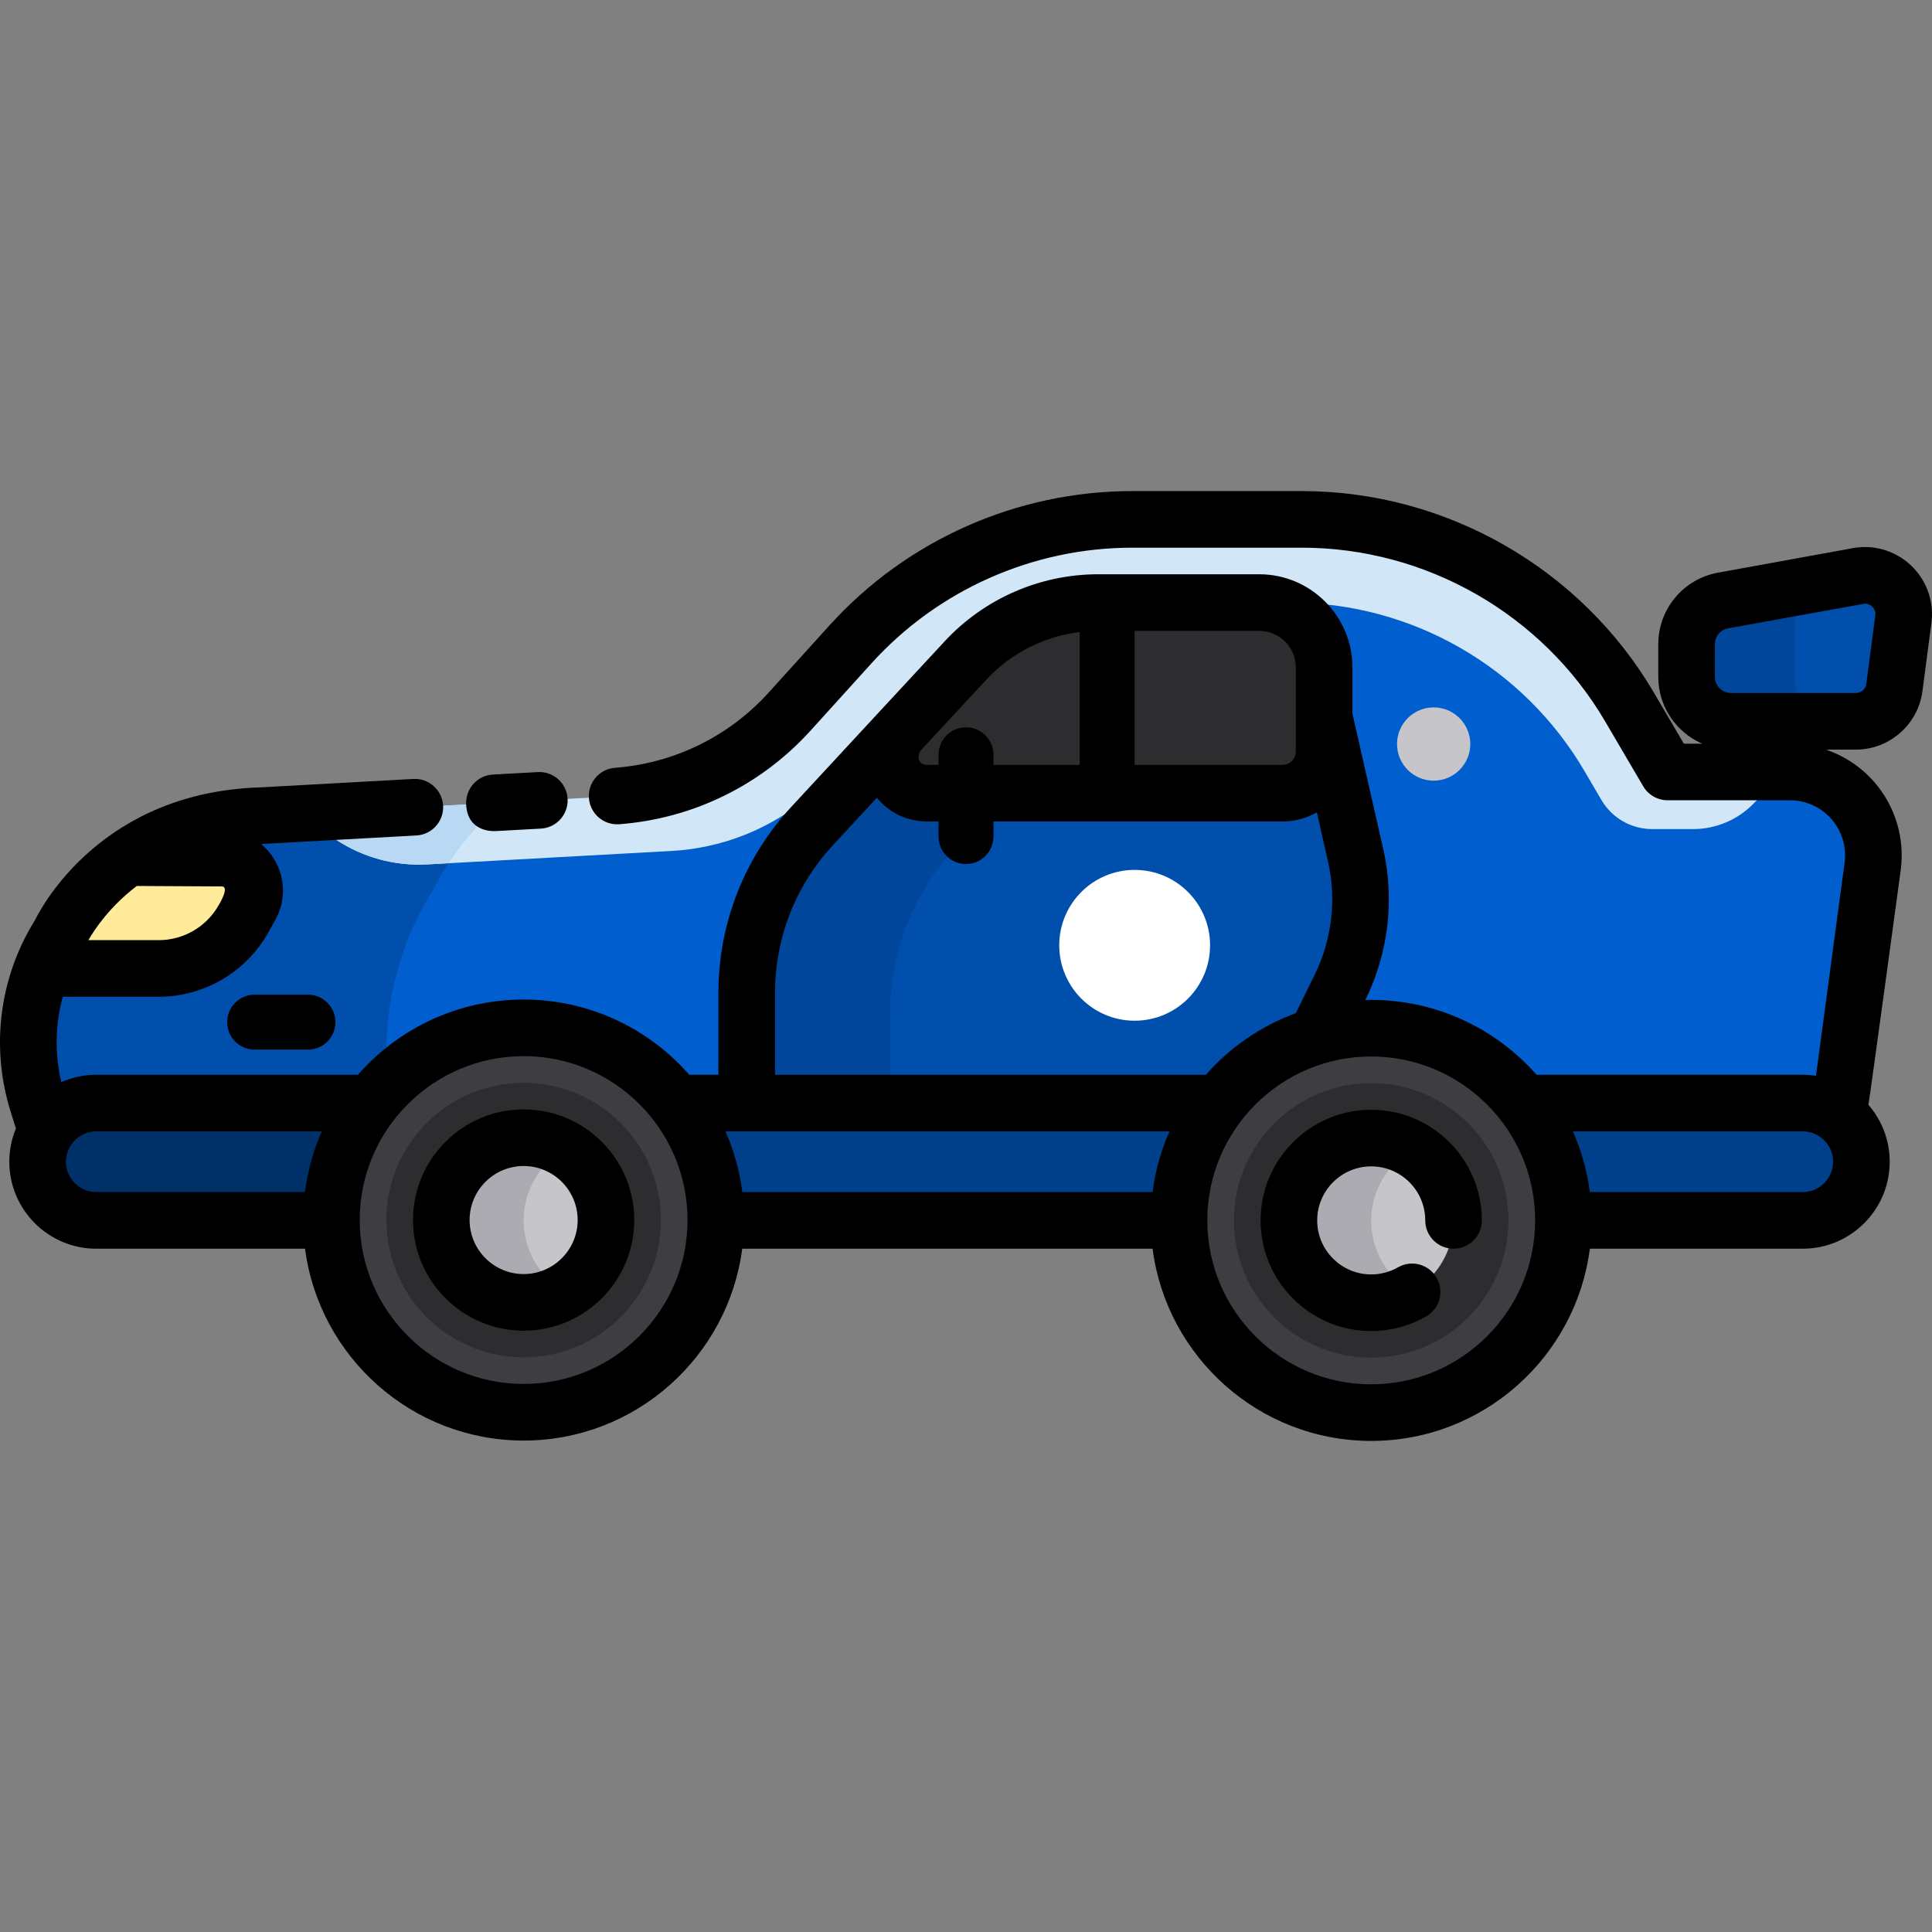 <?xml version="1.0" encoding="iso-8859-1"?>
<!-- Generator: Adobe Illustrator 19.0.0, SVG Export Plug-In . SVG Version: 6.00 Build 0)  -->
<svg xmlns="http://www.w3.org/2000/svg" xmlns:xlink="http://www.w3.org/1999/xlink" version="1.1" id="Layer_1" x="0px" y="0px" viewBox="0 0 512.002 512.002" style="enable-background:new 0 0 512.002 512.002;" xml:space="preserve">
<rect x="0" y="0" width="512.002" height="512.002" fill="#808080" stroke="none"/>
<rect x="468.458" y="172.498" transform="matrix(-0.991 -0.133 0.133 -0.991 919.839 475.074)" style="fill:#3E3D42;" width="14.56" height="68.823"/>
<path style="fill:#004FAC;" d="M502.031,182.205l2.382-18.095c0.911-6.918-5.181-12.718-12.046-11.469l-35.744,6.5  c-5.593,1.017-9.658,5.888-9.658,11.573v8.678c0,6.496,5.266,11.762,11.762,11.762h33.099  C496.992,191.154,501.357,187.326,502.031,182.205z"/>
<path style="fill:#00479B;" d="M475.712,165.774c0-3.91,1.163-7.581,3.164-10.679l-22.253,4.047  c-5.593,1.017-9.658,5.888-9.658,11.573v8.677c0,6.496,5.266,11.762,11.762,11.762h20.241c-2.054-3.111-3.257-6.833-3.257-10.84  L475.712,165.774L475.712,165.774z"/>
<path style="fill:#005ECE;" d="M488.535,287.241l7.738-57.627c1.779-13.251-8.527-25.034-21.898-25.034h-32.431l-10.108-17.227  c-18.07-30.796-51.103-49.712-86.809-49.712h-45.008c-28.428,0-55.53,12.022-74.61,33.095l-16.126,17.811  c-12.149,13.418-29.1,21.502-47.172,22.498l-92.928,5.119c-39.657,1.214-53.345,31.328-53.345,31.328  c-8.446,13.356-10.592,29.751-5.869,44.83l3.271,10.445c3.849,12.29,15.234,20.655,28.112,20.655h405.822  C468.075,323.419,485.754,307.956,488.535,287.241z"/>
<g>
	<path style="fill:#004FAC;" d="M106.078,302.87c-7.082-22.616-3.863-47.201,8.802-67.232c0,0,5.186-11.402,17.89-22.979   l-63.586,3.503c-39.657,1.215-53.345,31.328-53.345,31.328c-8.446,13.356-10.592,29.751-5.869,44.83l3.271,10.445   c3.849,12.29,15.234,20.655,28.112,20.655h71.487c-0.707-1.577-1.329-3.206-1.855-4.885L106.078,302.87z"/>
	<path style="fill:#004FAC;" d="M255.897,175.007l-40.674,43.901c-11.143,12.027-17.333,27.818-17.333,44.213v43.858h135.017   l22.271-45.438c5.313-10.839,6.749-23.173,4.07-34.943l-8.339-36.635L255.897,175.007z"/>
</g>
<path style="fill:#00479B;" d="M253.249,224.51l40.364-43.566l-37.716-5.937l-40.674,43.901  c-11.143,12.027-17.333,27.818-17.333,44.213v43.858h38.027v-38.257C235.916,252.327,242.107,236.537,253.249,224.51z"/>
<path style="fill:#003F8A;" d="M477.742,292.32H25.518c-8.553,0-15.55,6.998-15.55,15.55c0,8.552,6.997,15.55,15.55,15.55h452.225  c8.553,0,15.55-6.997,15.55-15.55C493.292,299.317,486.295,292.32,477.742,292.32z"/>
<path style="fill:#003068;" d="M106.078,302.87c-1.089-3.478-1.933-7.003-2.538-10.55H25.518c-8.553,0-15.55,6.998-15.55,15.55  c0,8.552,6.997,15.55,15.55,15.55h87.321c-0.707-1.577-1.329-3.206-1.855-4.885L106.078,302.87z"/>
<path style="fill:#D1E7F8;" d="M424.422,212.042c2.788,4.752,7.886,7.671,13.395,7.671h10.894c5.948,0,11.651-2.374,15.842-6.594  l8.481-8.54h-31.089l-10.108-17.226c-18.071-30.796-51.104-49.712-86.81-49.712H300.02c-28.428,0-55.53,12.022-74.611,33.095  l-16.126,17.811c-12.149,13.418-29.1,21.502-47.172,22.498l-83.481,4.599l10.466,6.91c7.13,4.708,15.587,6.996,24.118,6.526  l64.775-3.569c16.207-0.893,31.407-8.142,42.302-20.175l14.46-15.97c17.11-18.897,41.414-29.678,66.905-29.678h40.36  c32.018,0,61.639,16.963,77.843,44.577L424.422,212.042z"/>
<path style="fill:#B9D8F4;" d="M132.77,212.658l-54.14,2.983l10.466,6.91c7.13,4.708,15.587,6.996,24.118,6.526l5.664-0.312  C121.753,224.439,126.28,218.573,132.77,212.658z"/>
<path style="fill:#2D2D30;" d="M255.897,175.007l-17.342,18.701c-5.828,6.285-1.371,16.497,7.2,16.497h94.108  c6.101,0,11.047-4.946,11.047-11.047v-22.286c0-9.491-7.694-17.184-17.184-17.184h-42.728  C277.675,159.687,264.955,165.239,255.897,175.007z"/>
<path style="fill:#FFEB99;" d="M11.222,256.654h30.831c9.321,0,17.915-5.032,22.477-13.16l1.841-3.28  c3.205-5.709-0.898-12.761-7.445-12.798l-25.014-0.139c-12.969,9.015-18.076,20.211-18.076,20.211  C13.989,250.412,12.461,253.486,11.222,256.654z"/>
<circle style="fill:#C6C5CA;" cx="379.936" cy="197.177" r="9.707"/>
<circle style="fill:#FFFFFF;" cx="300.697" cy="250.516" r="19.985"/>
<circle style="fill:#3E3D42;" cx="138.769" cy="323.325" r="50.938"/>
<path style="fill:#2D2D30;" d="M138.769,359.703c-20.06,0-36.379-16.319-36.379-36.379c0-20.06,16.319-36.378,36.379-36.378  s36.379,16.319,36.379,36.378C175.147,343.383,158.828,359.703,138.769,359.703z"/>
<path style="fill:#C6C5CA;" d="M138.769,345.142c-12.03,0-21.818-9.788-21.818-21.818c0-12.03,9.788-21.818,21.818-21.818  s21.818,9.787,21.818,21.818C160.587,335.355,150.799,345.142,138.769,345.142z"/>
<path style="fill:#ACABB1;" d="M138.769,323.419c0-8.092,4.431-15.163,10.992-18.93c-3.23-1.892-6.985-2.983-10.992-2.983  c-12.03,0-21.818,9.787-21.818,21.818c0,12.031,9.788,21.818,21.818,21.818c3.939,0,7.633-1.054,10.826-2.888  C143.126,338.464,138.769,331.443,138.769,323.419z"/>
<circle style="fill:#3E3D42;" cx="363.386" cy="323.415" r="50.938"/>
<path style="fill:#2D2D30;" d="M363.389,359.798c-20.06,0-36.379-16.319-36.379-36.379c0-20.06,16.319-36.379,36.379-36.379  s36.379,16.319,36.379,36.379C399.768,343.479,383.448,359.798,363.389,359.798z"/>
<path style="fill:#C6C5CA;" d="M363.389,345.237c-12.03,0-21.818-9.788-21.818-21.818c0-12.03,9.788-21.818,21.818-21.818  s21.818,9.788,21.818,21.818C385.207,335.449,375.419,345.237,363.389,345.237z"/>
<path style="fill:#ACABB1;" d="M363.389,323.514c0-8.092,4.431-15.163,10.992-18.93c-3.23-1.892-6.985-2.983-10.992-2.983  c-12.03,0-21.818,9.787-21.818,21.818c0,12.03,9.788,21.818,21.818,21.818c3.939,0,7.633-1.054,10.826-2.888  C367.746,338.559,363.389,331.538,363.389,323.514z"/>
<path d="M138.768,294.007c-16.166,0-29.317,13.152-29.317,29.318c0,16.166,13.151,29.318,29.317,29.318s29.318-13.152,29.318-29.318  C168.086,307.158,154.934,294.007,138.768,294.007z M138.768,337.642c-7.895,0-14.317-6.423-14.317-14.318  s6.423-14.318,14.317-14.318c7.896,0,14.318,6.423,14.318,14.318S146.664,337.642,138.768,337.642z"/>
<path d="M363.388,294.102c-16.166,0-29.317,13.152-29.317,29.318c0,16.166,13.151,29.318,29.317,29.318  c5.109,0,10.146-1.341,14.564-3.878c3.592-2.063,4.832-6.646,2.77-10.239c-2.063-3.592-6.646-4.831-10.238-2.77  c-2.149,1.234-4.604,1.887-7.096,1.887c-7.895,0-14.317-6.423-14.317-14.318s6.423-14.318,14.317-14.318  c7.896,0,14.318,6.423,14.318,14.318c0,4.142,3.357,7.5,7.5,7.5c4.143,0,7.5-3.358,7.5-7.5  C392.707,307.253,379.554,294.102,363.388,294.102z"/>
<path d="M131.438,220.244l11.91-0.656c4.136-0.228,7.304-3.766,7.075-7.901c-0.228-4.136-3.751-7.309-7.901-7.076l-11.91,0.656  c-4.136,0.228-7.26,3.763-7.075,7.901C123.883,220.898,131.298,220.251,131.438,220.244z"/>
<path d="M507.594,151.045c-3.385-3.86-8.252-6.074-13.354-6.074c-1.07,0-2.152,0.098-3.215,0.292l-35.743,6.5  c-9.165,1.666-15.817,9.636-15.817,18.951v8.678c0,7.918,4.806,14.73,11.651,17.688h-4.877l-7.935-13.522  c-19.333-32.949-55.074-53.416-93.277-53.416h-45.008c-30.486,0-59.707,12.961-80.17,35.562l-16.126,17.811  c-10.569,11.674-25.037,18.762-40.74,19.958c-4.13,0.315-7.223,3.918-6.908,8.048c0.314,4.13,3.912,7.219,8.049,6.909  c19.549-1.49,37.561-10.314,50.718-24.848l16.126-17.81c17.625-19.465,42.793-30.629,69.051-30.629h45.008  c32.905,0,63.688,17.629,80.34,46.008l10.108,17.227c1.347,2.294,3.809,3.704,6.469,3.704h32.432c4.209,0,8.213,1.817,10.984,4.986  c2.771,3.169,4.04,7.378,3.479,11.55l-7.583,56.473c-1.146-0.176-2.319-0.267-3.513-0.267h-70.532  c-10.717-12.152-26.385-19.839-43.822-19.839c-0.525,0-1.043,0.026-1.564,0.04l0.088-0.179c6.048-12.338,7.699-26.511,4.648-39.909  l-8.151-35.812v-12.252c0-13.611-11.073-24.684-24.684-24.684h-42.73c-15.358,0-30.156,6.458-40.6,17.72l-17.342,18.701  c-0.001,0.001-0.002,0.003-0.004,0.004l0,0l-23.332,25.199c-12.466,13.456-19.331,30.968-19.331,49.31v21.699h-7.717  c-10.719-12.207-26.422-19.934-43.904-19.934s-33.186,7.727-43.904,19.934H25.517c-3.3,0-6.438,0.702-9.279,1.957  c-1.761-7.52-1.602-15.282,0.387-22.623h25.428c12.017,0,23.136-6.51,29.017-16.988l1.842-3.281  c2.819-5.021,2.773-10.991-0.122-15.968c-0.958-1.648-2.17-3.072-3.565-4.249c0.064-0.002,0.124-0.008,0.188-0.01  c0.062-0.002,40.938-2.253,40.938-2.253c4.137-0.228,7.305-3.766,7.076-7.901c-0.228-4.136-3.776-7.311-7.9-7.076l-40.667,2.24  c-41.274,1.309-57.375,30.696-59.598,35.189c-9.444,15.177-11.798,33.631-6.451,50.704l1.41,4.501  c-1.127,2.715-1.752,5.689-1.752,8.807c0,12.71,10.34,23.05,23.05,23.05H80.84c3.737,28.646,28.281,50.843,57.929,50.843  s54.192-22.198,57.929-50.843h108.751c3.695,28.691,28.261,50.938,57.941,50.938s54.246-22.248,57.941-50.938h56.413  c12.71,0,23.05-10.34,23.05-23.05c0-5.77-2.136-11.047-5.652-15.094c0.345-1.498,8.566-62.165,8.566-62.165  c1.136-8.46-1.437-16.997-7.056-23.422c-3.466-3.963-7.885-6.879-12.764-8.535h7.94c8.896,0,16.479-6.651,17.64-15.47l2.382-18.094  C512.517,160.01,510.967,154.891,507.594,151.045z M343.41,176.871v22.287c0,1.956-1.591,3.547-3.547,3.547h-39.17v-35.518h33.033  C339.066,167.187,343.41,171.531,343.41,176.871z M261.395,180.106c6.503-7.013,15.325-11.459,24.737-12.611v35.209h-22.847v-2.682  c0-4.021-3.259-7.28-7.28-7.28c-4.021,0-7.28,3.26-7.28,7.28v2.682h-2.972c-2.915,0-2.554-2.977-1.7-3.897L261.395,180.106z   M205.389,263.121c0-14.55,5.446-28.442,15.336-39.118l11.656-12.589c3.221,3.958,8.028,6.29,13.373,6.29h2.972v3.988  c0,4.021,3.259,7.28,7.28,7.28s7.28-3.26,7.28-7.28v-3.988h76.576c3.316,0,6.424-0.885,9.12-2.416l2.953,12.976  c2.291,10.063,1.051,20.709-3.492,29.978l-5.028,10.259c-9.271,3.382-17.442,9.055-23.85,16.321H205.389V263.121z M309.946,299.819  c-2.232,5.036-3.769,10.442-4.498,16.1H196.721c-0.719-5.657-2.245-11.063-4.467-16.1H309.946z M36.251,234.791l22.635,0.126  c1.997,0.207-0.896,4.907-0.896,4.907c-3.23,5.755-9.337,9.33-15.937,9.33H23.428C24.996,246.398,28.983,240.325,36.251,234.791z   M17.468,307.87c0-4.439,3.611-8.05,8.05-8.05h59.764c-2.222,5.037-3.748,10.443-4.467,16.1H25.517  C21.079,315.919,17.468,312.308,17.468,307.87z M138.768,366.763c-23.952,0-43.438-19.487-43.438-43.438  c0-23.952,19.487-43.439,43.438-43.439s43.438,19.487,43.438,43.439C182.206,347.276,162.721,366.763,138.768,366.763z   M363.388,366.858c-23.952,0-43.438-19.487-43.438-43.438c0-23.952,19.487-43.439,43.438-43.439s43.438,19.487,43.438,43.439  C406.827,347.371,387.341,366.858,363.388,366.858z M477.743,315.919H421.33c-0.729-5.659-2.266-11.064-4.498-16.1h60.911  c4.438,0,8.05,3.611,8.05,8.05C485.793,312.308,482.181,315.919,477.743,315.919z M496.977,163.131l-2.382,18.096  c-0.183,1.384-1.372,2.427-2.769,2.427h-33.099c-2.351,0-4.263-1.912-4.263-4.262v-8.678c0-2.061,1.472-3.825,3.5-4.193  c0,0,36.103-6.55,36.275-6.55c0.782,0,1.538,0.352,2.075,0.964C496.693,161.364,497.114,162.094,496.977,163.131z"/>
<path d="M67.484,263.603c-4.021,0-7.28,3.26-7.28,7.28c0,4.02,3.259,7.28,7.28,7.28h14.122c4.021,0,7.28-3.26,7.28-7.28  c0-4.02-3.259-7.28-7.28-7.28H67.484z"/>
<g>
</g>
<g>
</g>
<g>
</g>
<g>
</g>
<g>
</g>
<g>
</g>
<g>
</g>
<g>
</g>
<g>
</g>
<g>
</g>
<g>
</g>
<g>
</g>
<g>
</g>
<g>
</g>
<g>
</g>
</svg>
